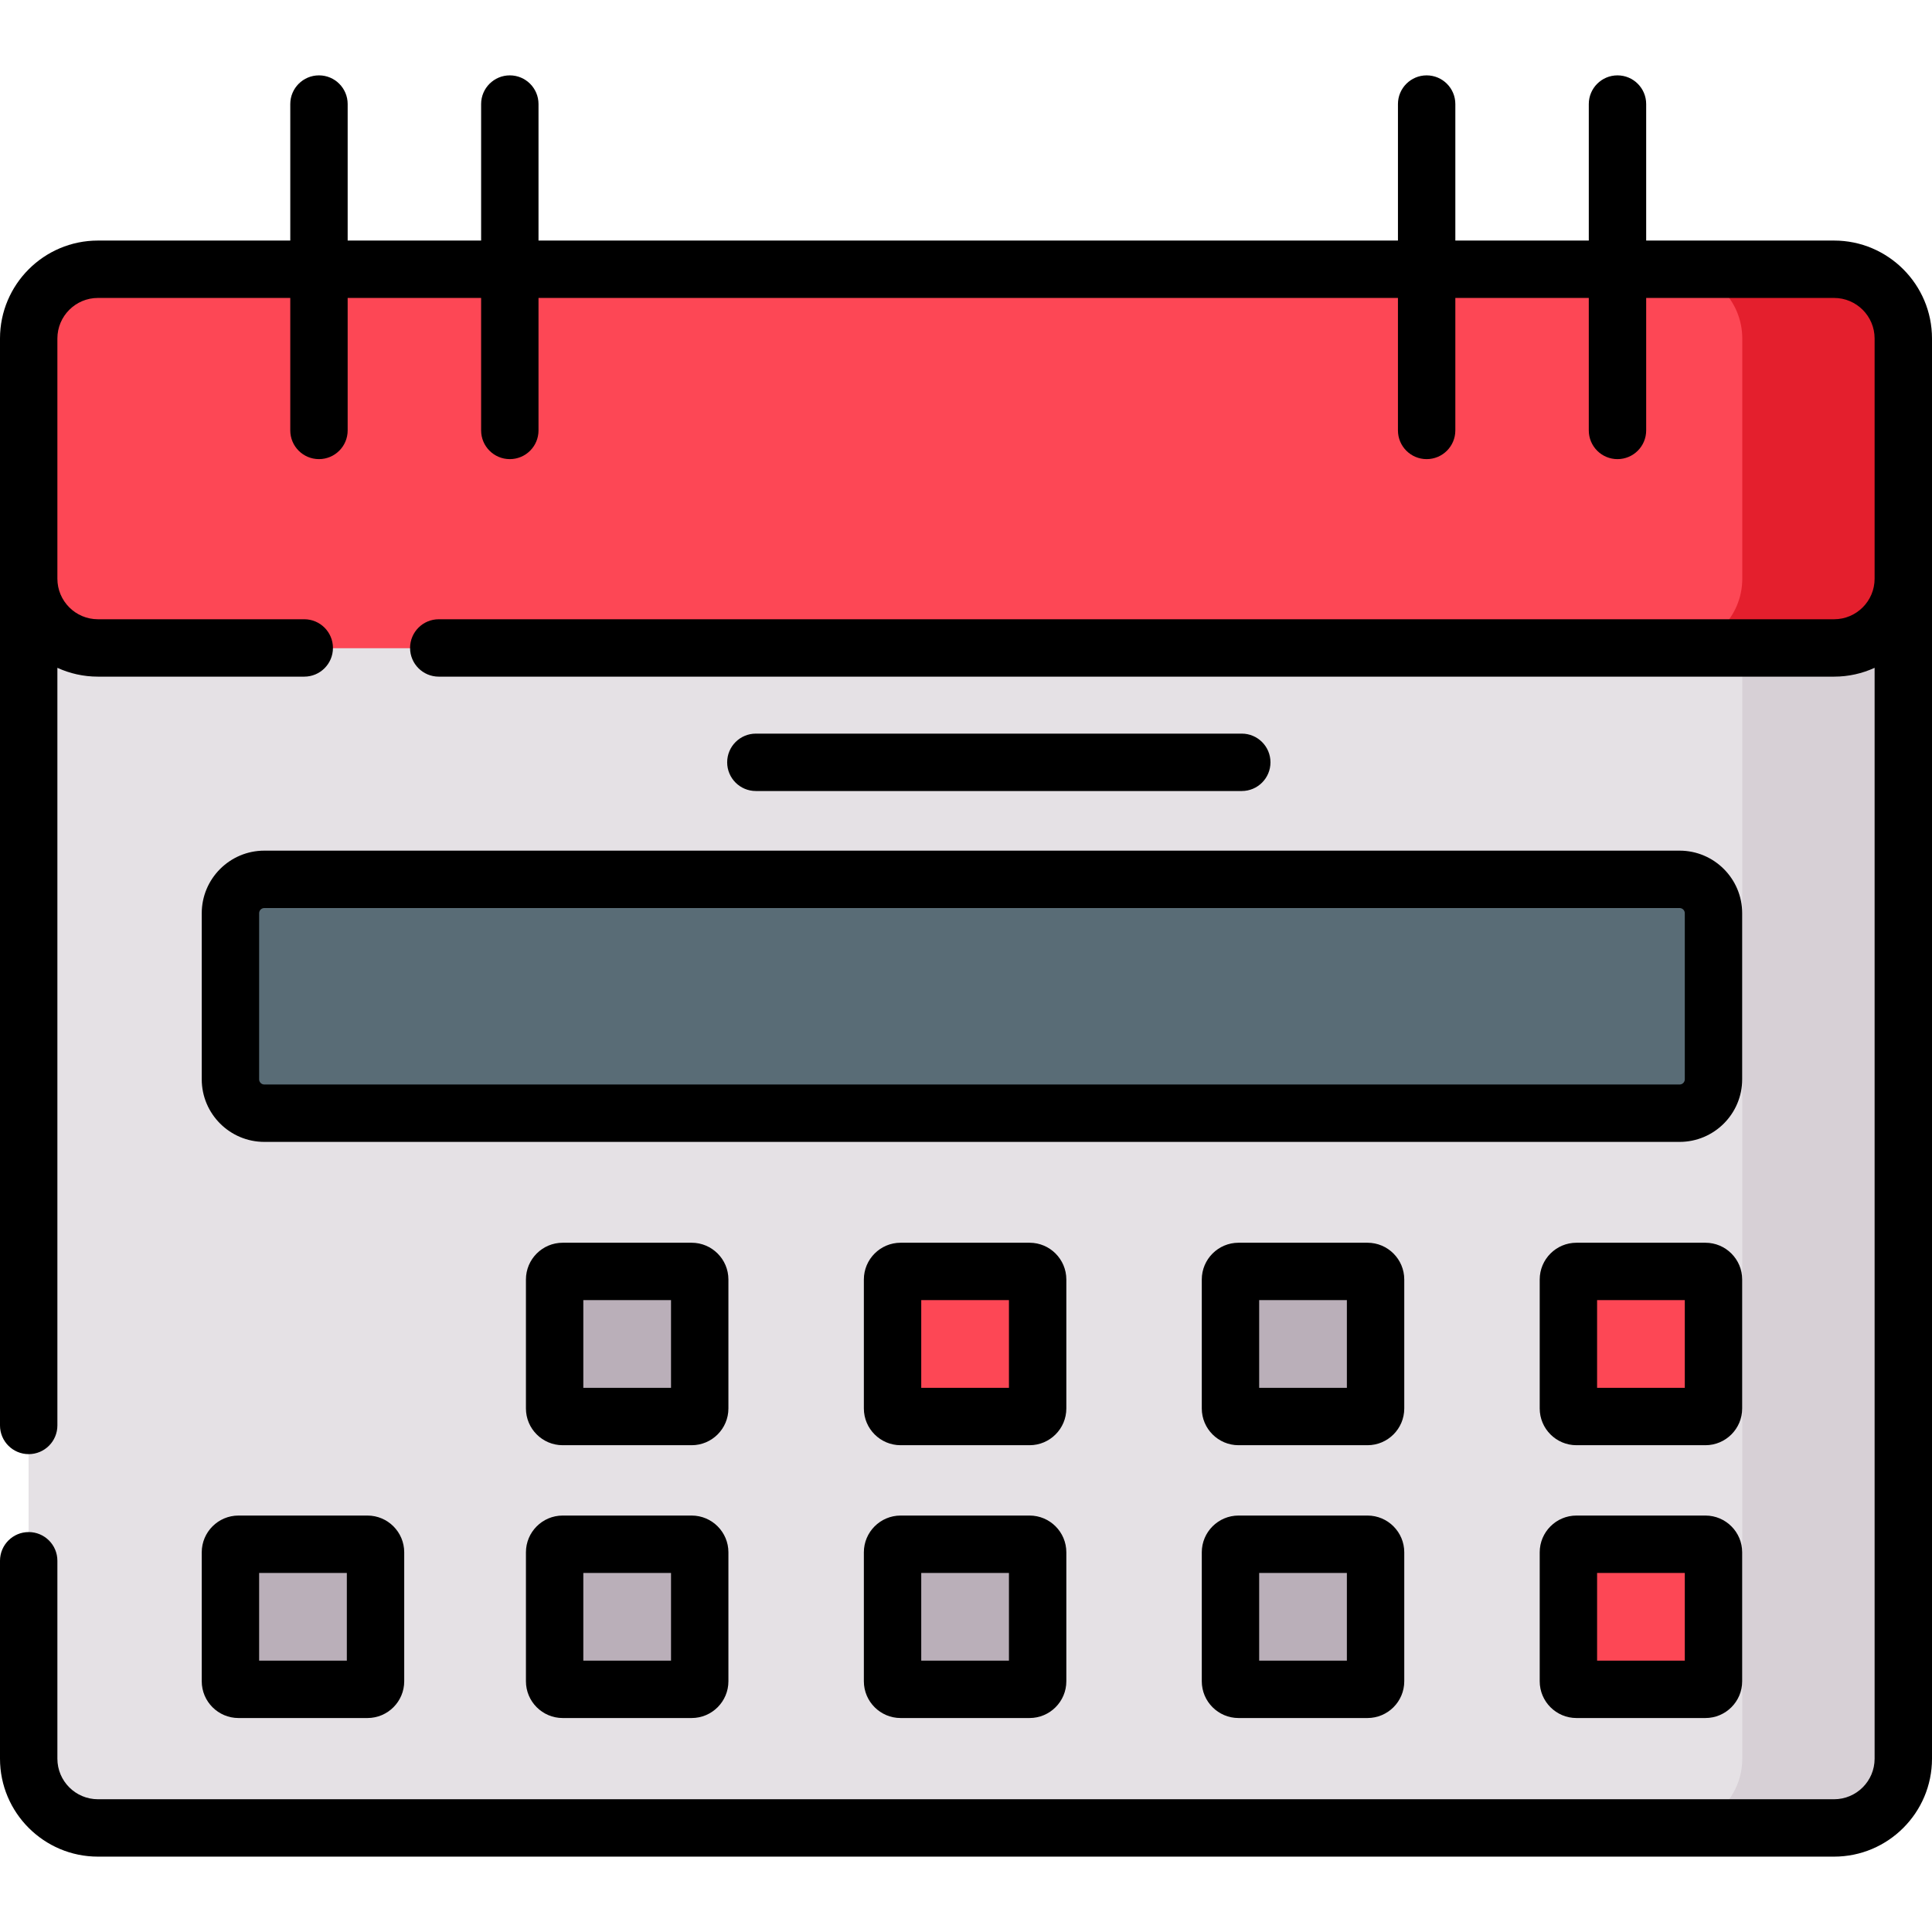 <svg id="Capa_1" enable-background="new 0 0 505 505" height="512" viewBox="0 0 505 505" width="512" xmlns="http://www.w3.org/2000/svg"><g><g><path d="m497.5 130.61v329.09c0 10-8.1 18.1-18.1 18.1h-453.8c-10 0-18.1-8.1-18.1-18.1v-329.09c0-10 8.1-18.1 18.1-18.1h453.8c10 0 18.1 8.1 18.1 18.1z" fill="#d7d0d6"/><path d="m455.41 130.61v329.09c0 10-8.1 18.1-18.1 18.1h-411.71c-10 0-18.1-8.1-18.1-18.1v-329.09c0-10 8.1-18.1 18.1-18.1h411.71c10 0 18.1 8.1 18.1 18.1z" fill="#e5e1e5"/><path d="m497.5 88.48v62.79c0 9.99-8.1 18.1-18.1 18.1h-453.8c-10 0-18.1-8.11-18.1-18.1v-62.79c0-10 8.1-18.1 18.1-18.1h453.8c10 0 18.1 8.1 18.1 18.1z" fill="#e41f2d"/><path d="m455.41 88.48v62.79c0 9.99-8.1 18.1-18.1 18.1h-411.71c-10 0-18.1-8.11-18.1-18.1v-62.79c0-10 8.1-18.1 18.1-18.1h411.71c10 0 18.1 8.1 18.1 18.1z" fill="#fd4755"/><path d="m439.026 290.976h-369.934c-4.893 0-8.859-3.966-8.859-8.859v-43.41c0-4.893 3.966-8.859 8.859-8.859h369.934c4.893 0 8.859 3.966 8.859 8.859v43.41c0 4.893-3.967 8.859-8.859 8.859z" fill="#596c76"/><path d="m445.776 370.261h-33.709c-1.165 0-2.109-.944-2.109-2.109v-33.709c0-1.165.944-2.109 2.109-2.109h33.709c1.165 0 2.109.944 2.109 2.109v33.709c0 1.164-.945 2.109-2.109 2.109z" fill="#fd4755"/><path d="m357.447 370.261h-33.709c-1.165 0-2.109-.944-2.109-2.109v-33.709c0-1.165.944-2.109 2.109-2.109h33.709c1.165 0 2.109.944 2.109 2.109v33.709c-.001 1.164-.945 2.109-2.109 2.109z" fill="#baafb9"/><path d="m269.118 370.261h-33.709c-1.165 0-2.109-.944-2.109-2.109v-33.709c0-1.165.944-2.109 2.109-2.109h33.709c1.165 0 2.109.944 2.109 2.109v33.709c-.001 1.164-.945 2.109-2.109 2.109z" fill="#fd4755"/><path d="m180.789 370.261h-33.709c-1.165 0-2.109-.944-2.109-2.109v-33.709c0-1.165.944-2.109 2.109-2.109h33.709c1.165 0 2.109.944 2.109 2.109v33.709c-.001 1.164-.945 2.109-2.109 2.109z" fill="#baafb9"/><path d="m445.776 441.571h-33.709c-1.165 0-2.109-.944-2.109-2.109v-33.709c0-1.165.944-2.109 2.109-2.109h33.709c1.165 0 2.109.944 2.109 2.109v33.709c0 1.165-.945 2.109-2.109 2.109z" fill="#fd4755"/><g fill="#baafb9"><path d="m357.447 441.571h-33.709c-1.165 0-2.109-.944-2.109-2.109v-33.709c0-1.165.944-2.109 2.109-2.109h33.709c1.165 0 2.109.944 2.109 2.109v33.709c-.001 1.165-.945 2.109-2.109 2.109z"/><path d="m269.118 441.571h-33.709c-1.165 0-2.109-.944-2.109-2.109v-33.709c0-1.165.944-2.109 2.109-2.109h33.709c1.165 0 2.109.944 2.109 2.109v33.709c-.001 1.165-.945 2.109-2.109 2.109z"/><path d="m180.789 441.571h-33.709c-1.165 0-2.109-.944-2.109-2.109v-33.709c0-1.165.944-2.109 2.109-2.109h33.709c1.165 0 2.109.944 2.109 2.109v33.709c-.001 1.165-.945 2.109-2.109 2.109z"/><path d="m96.05 441.571h-33.708c-1.165 0-2.109-.944-2.109-2.109v-33.709c0-1.165.944-2.109 2.109-2.109h33.708c1.165 0 2.109.944 2.109 2.109v33.709c0 1.165-.944 2.109-2.109 2.109z"/></g></g><g><path d="m479.403 62.879h-49.113v-35.679c0-4.143-3.358-7.5-7.5-7.5s-7.5 3.357-7.5 7.5v35.679h-34.884v-35.679c0-4.143-3.358-7.5-7.5-7.5s-7.5 3.357-7.5 7.5v35.679h-224.647v-35.679c0-4.143-3.358-7.5-7.5-7.5s-7.5 3.357-7.5 7.5v35.679h-34.884v-35.679c0-4.143-3.358-7.5-7.5-7.5s-7.5 3.357-7.5 7.5v35.679h-50.278c-14.114 0-25.597 11.483-25.597 25.598v62.793 221.322c0 4.143 3.358 7.5 7.5 7.5s7.5-3.357 7.5-7.5v-198.032c3.232 1.476 6.818 2.306 10.597 2.306h53.932c4.142 0 7.5-3.357 7.5-7.5s-3.358-7.5-7.5-7.5h-53.932c-5.843 0-10.597-4.754-10.597-10.597 0-13.369 0-49.27 0-62.793 0-5.844 4.754-10.598 10.597-10.598h50.277v34.631c0 4.143 3.358 7.5 7.5 7.5s7.5-3.357 7.5-7.5v-34.63h34.885v34.631c0 4.143 3.358 7.5 7.5 7.5s7.5-3.357 7.5-7.5v-34.631h224.646v34.631c0 4.143 3.358 7.5 7.5 7.5s7.5-3.357 7.5-7.5v-34.631h34.884v34.631c0 4.143 3.358 7.5 7.5 7.5s7.5-3.357 7.5-7.5v-34.631h49.113c5.843 0 10.597 4.754 10.597 10.598v62.793c0 5.843-4.754 10.597-10.597 10.597h-364.714c-4.142 0-7.5 3.357-7.5 7.5s3.358 7.5 7.5 7.5h364.715c3.779 0 7.365-.83 10.597-2.306v285.143c0 5.843-4.754 10.597-10.597 10.597h-453.806c-5.843-.001-10.597-4.755-10.597-10.598v-51.739c0-4.143-3.358-7.5-7.5-7.5s-7.5 3.357-7.5 7.5v51.739c0 14.114 11.483 25.597 25.597 25.597h453.806c14.114 0 25.597-11.482 25.597-25.597v-308.433c0-13.369 0-49.27 0-62.793 0-14.115-11.483-25.598-25.597-25.598z"/><path d="m52.733 238.707v43.41c0 9.021 7.339 16.359 16.359 16.359h369.933c9.021 0 16.359-7.339 16.359-16.359v-43.41c0-9.021-7.338-16.359-16.359-16.359h-369.933c-9.02 0-16.359 7.339-16.359 16.359zm387.651 0v43.41c0 .75-.609 1.359-1.359 1.359h-369.933c-.75 0-1.359-.609-1.359-1.359v-43.41c0-.75.61-1.359 1.359-1.359h369.933c.75 0 1.359.609 1.359 1.359z"/><path d="m455.384 334.443c0-5.298-4.311-9.608-9.608-9.608h-33.708c-5.298 0-9.608 4.311-9.608 9.608v33.709c0 5.298 4.31 9.608 9.608 9.608h33.708c5.298 0 9.608-4.311 9.608-9.608zm-15 28.318h-22.925v-22.926h22.925z"/><path d="m367.056 334.443c0-5.298-4.311-9.608-9.609-9.608h-33.708c-5.298 0-9.608 4.311-9.608 9.608v33.709c0 5.298 4.31 9.608 9.608 9.608h33.708c5.298 0 9.609-4.311 9.609-9.608zm-15 28.318h-22.926v-22.926h22.926z"/><path d="m278.727 334.443c0-5.298-4.311-9.608-9.609-9.608h-33.708c-5.298 0-9.608 4.311-9.608 9.608v33.709c0 5.298 4.31 9.608 9.608 9.608h33.708c5.298 0 9.609-4.311 9.609-9.608zm-15 28.318h-22.926v-22.926h22.926z"/><path d="m190.397 334.443c0-5.298-4.311-9.608-9.609-9.608h-33.708c-5.298 0-9.608 4.311-9.608 9.608v33.709c0 5.298 4.31 9.608 9.608 9.608h33.708c5.298 0 9.609-4.311 9.609-9.608zm-15 28.318h-22.926v-22.926h22.926z"/><path d="m445.776 396.146h-33.708c-5.298 0-9.608 4.311-9.608 9.608v33.709c0 5.298 4.31 9.608 9.608 9.608h33.708c5.298 0 9.608-4.311 9.608-9.608v-33.709c0-5.298-4.31-9.608-9.608-9.608zm-5.392 37.925h-22.925v-22.926h22.925z"/><path d="m357.447 396.146h-33.708c-5.298 0-9.608 4.311-9.608 9.608v33.709c0 5.298 4.31 9.608 9.608 9.608h33.708c5.298 0 9.609-4.311 9.609-9.608v-33.709c0-5.298-4.311-9.608-9.609-9.608zm-5.391 37.925h-22.926v-22.926h22.926z"/><path d="m269.118 396.146h-33.708c-5.298 0-9.608 4.311-9.608 9.608v33.709c0 5.298 4.31 9.608 9.608 9.608h33.708c5.298 0 9.609-4.311 9.609-9.608v-33.709c0-5.298-4.311-9.608-9.609-9.608zm-5.391 37.925h-22.926v-22.926h22.926z"/><path d="m180.789 396.146h-33.709c-5.298 0-9.608 4.311-9.608 9.608v33.709c0 5.298 4.31 9.608 9.608 9.608h33.708c5.298 0 9.609-4.311 9.609-9.608v-33.709c0-5.298-4.31-9.608-9.608-9.608zm-5.392 37.925h-22.926v-22.926h22.926z"/><path d="m52.733 439.463c0 5.298 4.311 9.608 9.609 9.608h33.708c5.298 0 9.608-4.311 9.608-9.608v-33.709c0-5.298-4.31-9.608-9.608-9.608h-33.708c-5.298 0-9.609 4.311-9.609 9.608zm15-28.317h22.926v22.926h-22.926z"/><path d="m324.585 206.761c4.142 0 7.5-3.357 7.5-7.5s-3.358-7.5-7.5-7.5h-127.012c-4.142 0-7.5 3.357-7.5 7.5s3.358 7.5 7.5 7.5z"/></g></g></svg>